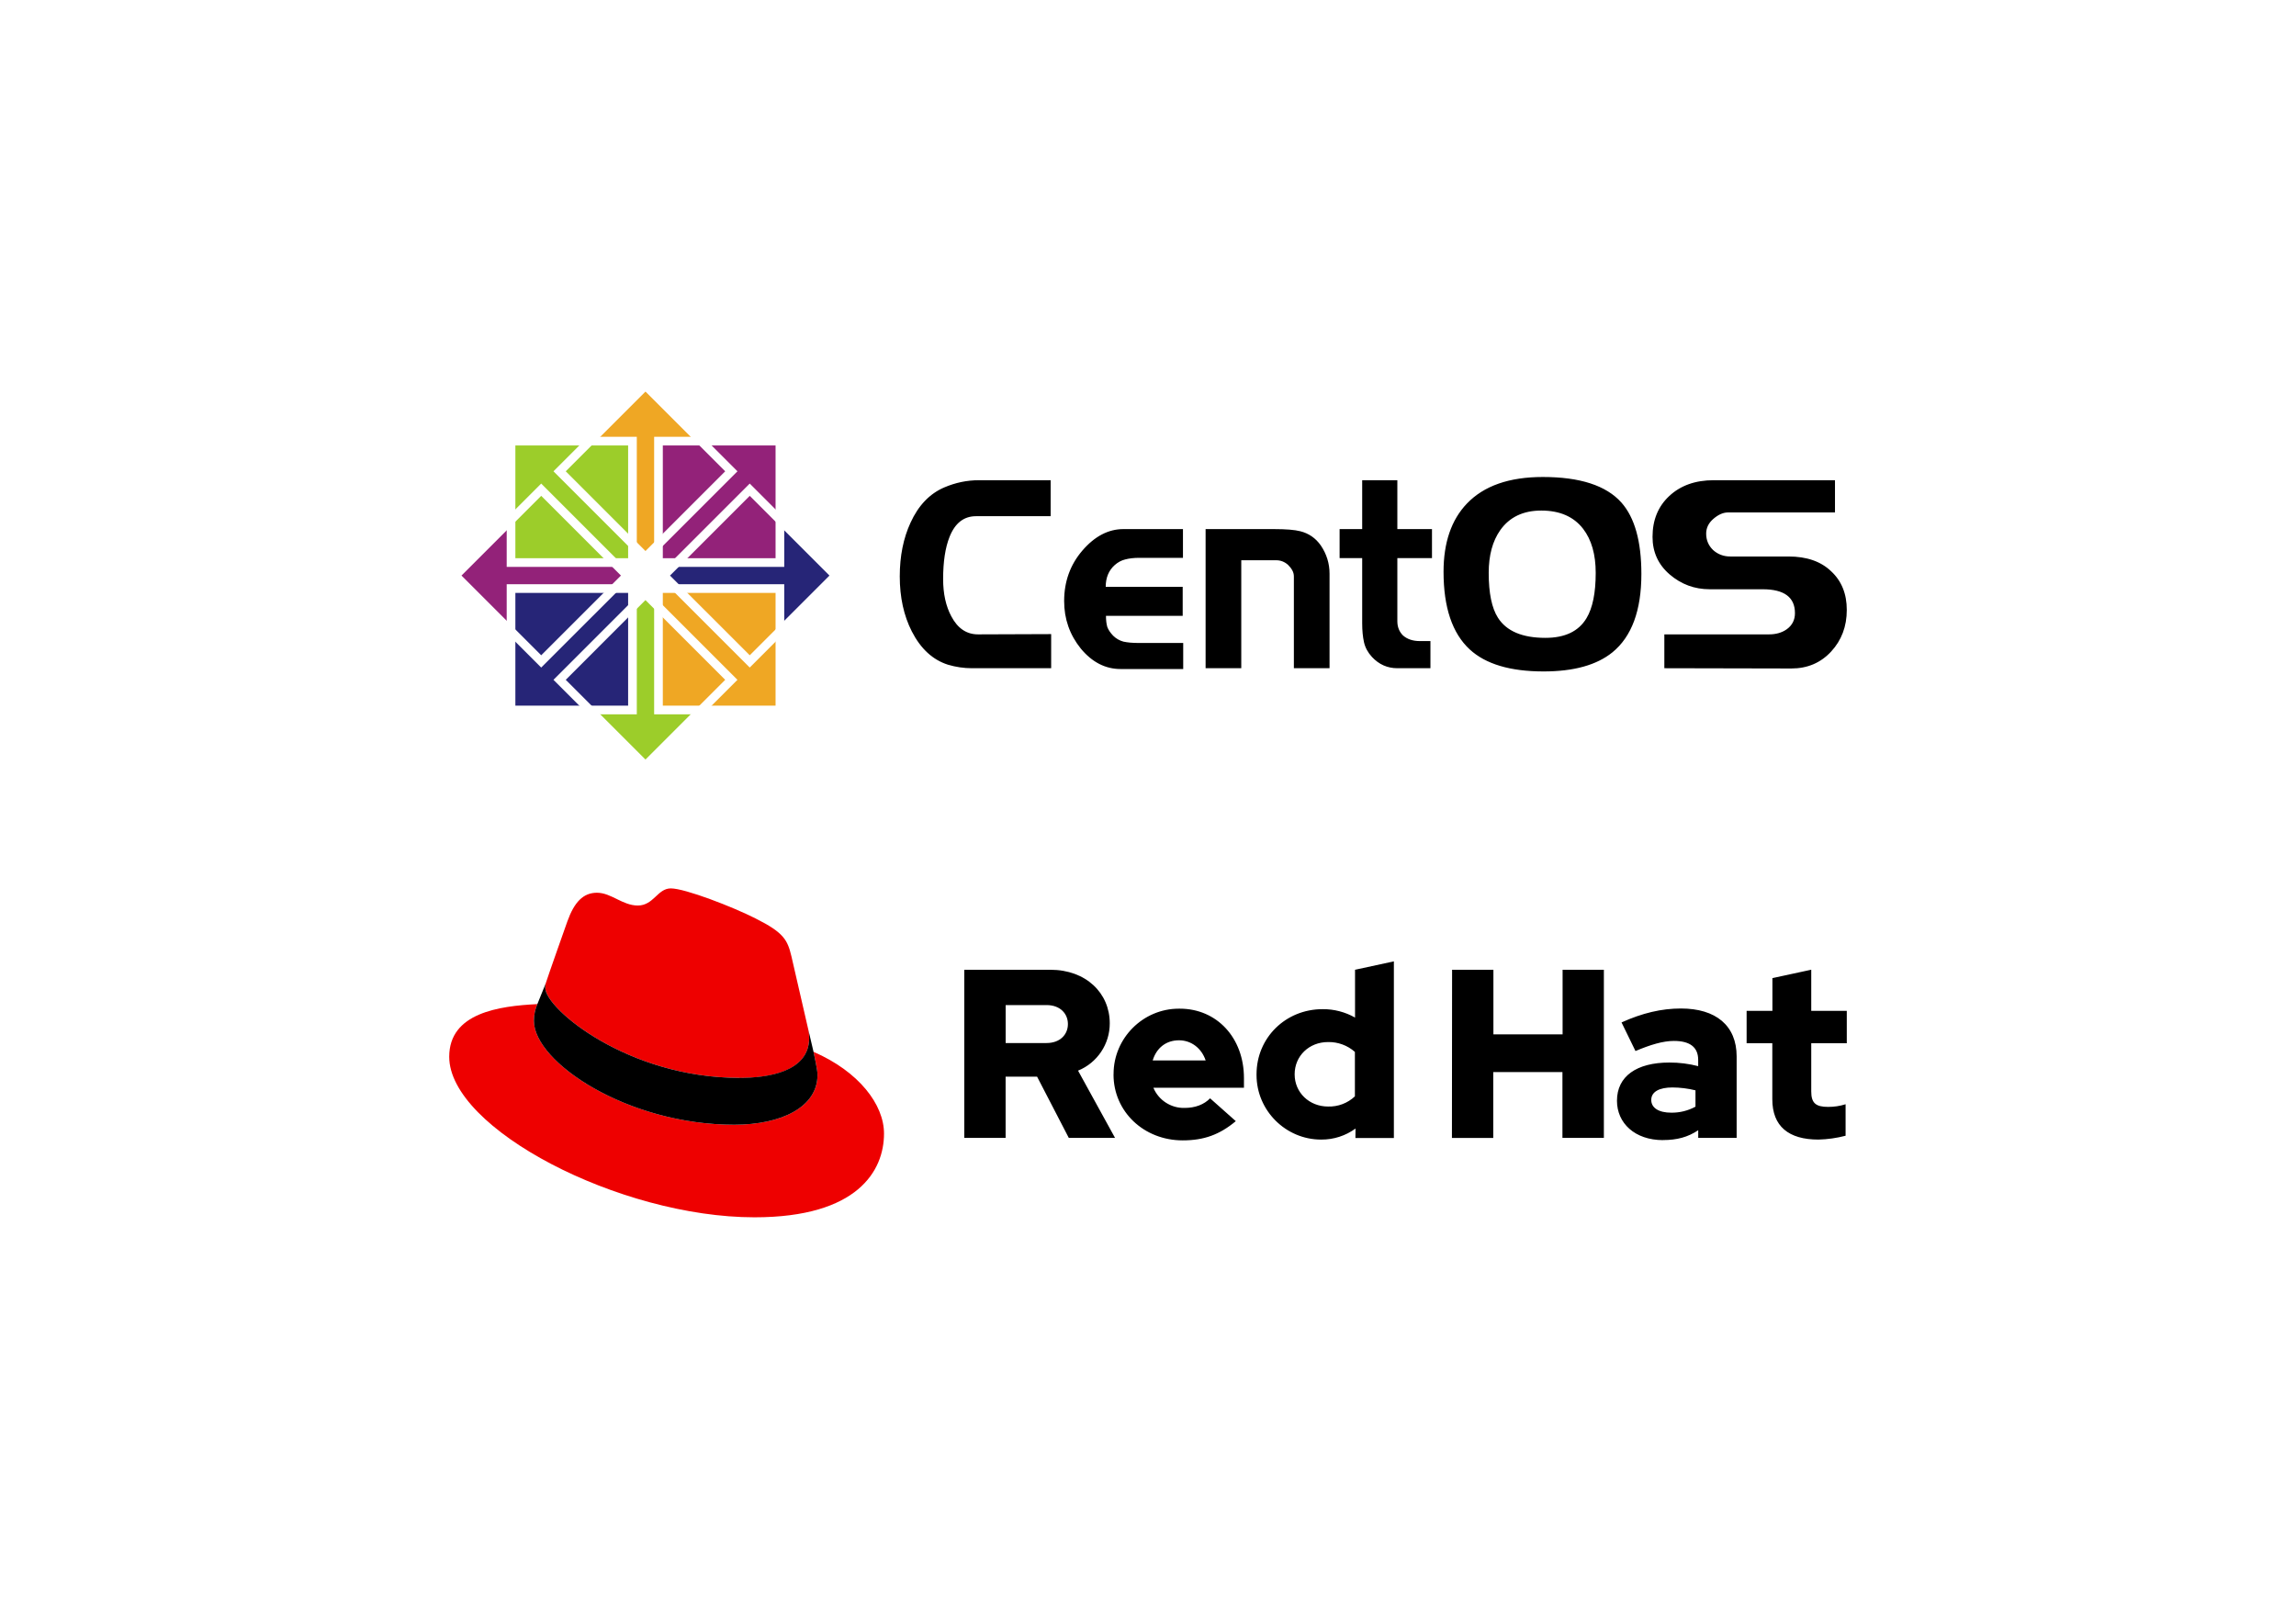 <svg width="230" height="160" viewBox="0 0 230 160" fill="none" xmlns="http://www.w3.org/2000/svg">
<g filter="url(#filter0_d)">
<rect x="20" y="10" width="190" height="120" rx="4" fill="none"/>
<path d="M105.299 56.942H97.356C96.551 56.942 95.754 56.825 94.966 56.592C93.44 56.108 92.232 54.996 91.341 53.256C90.536 51.677 90.133 49.839 90.133 47.74C90.133 45.713 90.493 43.92 91.213 42.359C92.001 40.637 93.123 39.462 94.58 38.834C95.711 38.35 96.868 38.108 98.05 38.108H105.248V41.713H97.767C96.551 41.713 95.668 42.404 95.12 43.785C94.691 44.861 94.477 46.269 94.477 48.009C94.477 49.48 94.751 50.727 95.3 51.749C95.934 52.951 96.825 53.552 97.973 53.552L105.299 53.525V56.942V56.942ZM118.527 57.023H112.255C110.73 57.023 109.402 56.341 108.271 54.978C107.157 53.597 106.6 52.009 106.6 50.215C106.6 48.26 107.209 46.574 108.425 45.157C109.659 43.722 111.03 43.005 112.538 43.005H118.502V45.884H114.132C113.583 45.884 113.112 45.938 112.718 46.045C112.341 46.135 111.99 46.323 111.664 46.61C111.064 47.148 110.764 47.875 110.764 48.789H118.476V51.695H110.79C110.79 52.126 110.833 52.493 110.919 52.798C111.022 53.085 111.219 53.381 111.51 53.686C111.801 53.973 112.144 54.171 112.538 54.278C112.949 54.368 113.446 54.413 114.029 54.413H118.527V57.023ZM133.186 56.942H129.613V47.767C129.613 47.534 129.561 47.328 129.459 47.148C129.356 46.951 129.21 46.763 129.022 46.583C128.679 46.278 128.285 46.126 127.839 46.126H124.343V56.942H120.77V43.005H127.608C128.824 43.005 129.707 43.077 130.255 43.22C131.112 43.435 131.798 43.911 132.312 44.646C132.894 45.507 133.186 46.449 133.186 47.471V56.942ZM143.448 45.911H139.978V52.233C139.978 52.807 140.166 53.283 140.543 53.659C140.971 54.036 141.537 54.224 142.24 54.224H143.293V56.942H139.978C138.984 56.942 138.135 56.565 137.433 55.812C137.021 55.363 136.756 54.87 136.636 54.332C136.516 53.794 136.456 53.157 136.456 52.422V45.911H134.194V43.005H136.456V38.108H139.978V43.005H143.448V45.911ZM164.424 47.498C164.424 51.157 163.456 53.776 161.52 55.354C159.943 56.628 157.647 57.265 154.631 57.265C151.289 57.265 148.821 56.529 147.228 55.059C145.48 53.444 144.606 50.852 144.606 47.283C144.606 44.359 145.385 42.081 146.945 40.449C148.641 38.673 151.178 37.785 154.554 37.785C158.272 37.785 160.894 38.637 162.419 40.341C163.756 41.848 164.424 44.233 164.424 47.498ZM159.849 47.39C159.849 45.543 159.429 44.072 158.589 42.978C157.647 41.758 156.25 41.148 154.399 41.148C152.583 41.148 151.212 41.803 150.286 43.112C149.515 44.207 149.13 45.633 149.13 47.39C149.13 49.417 149.438 50.915 150.055 51.884C150.912 53.229 152.497 53.901 154.811 53.901C156.764 53.901 158.135 53.247 158.923 51.937C159.54 50.915 159.849 49.399 159.849 47.39ZM185 51.103C185 52.754 184.477 54.144 183.432 55.274C182.387 56.404 181.059 56.969 179.448 56.969L166.724 56.942V53.552H177.211C177.914 53.552 178.505 53.381 178.985 53.041C179.533 52.646 179.808 52.108 179.808 51.426C179.808 49.83 178.728 49.032 176.569 49.032H171.273C169.748 49.032 168.412 48.538 167.263 47.552C166.115 46.565 165.541 45.31 165.541 43.785C165.541 42.099 166.098 40.736 167.212 39.695C168.343 38.637 169.825 38.108 171.659 38.108H183.818V41.337H173.099C172.619 41.337 172.13 41.552 171.633 41.982C171.154 42.395 170.914 42.888 170.914 43.462C170.914 44.108 171.145 44.655 171.608 45.103C172.087 45.534 172.662 45.749 173.33 45.749H179.165C180.981 45.749 182.404 46.242 183.432 47.229C184.477 48.197 185 49.489 185 51.103Z" fill="black"/>
<path fill-rule="evenodd" clip-rule="evenodd" d="M61.562 46.224L62.985 47.638L61.562 49.052H51.552V53.763L45.447 47.638L51.552 41.616V46.224L61.562 46.224Z" fill="#932279"/>
<path fill-rule="evenodd" clip-rule="evenodd" d="M66.095 44.562L64.681 45.984L63.267 44.562V34.551H58.556L64.681 28.446L70.704 34.551H66.095L66.095 44.562Z" fill="#EFA724"/>
<path fill-rule="evenodd" clip-rule="evenodd" d="M67.757 49.095L66.335 47.681L67.757 46.267H77.768V41.556L83.873 47.681L77.768 53.703V49.095L67.757 49.095Z" fill="#262577"/>
<path fill-rule="evenodd" clip-rule="evenodd" d="M63.224 50.757L64.638 49.335L66.052 50.757V60.768H70.763L64.638 66.873L58.616 60.768H63.224L63.224 50.757Z" fill="#9CCD2A"/>
<path d="M51.193 34.193H63.356V46.356H51.193V34.193Z" fill="#9CCD2A"/>
<path fill-rule="evenodd" clip-rule="evenodd" d="M50.758 33.758H63.791V46.791H50.758V33.758ZM51.627 34.627V45.922H62.922V34.627H51.627Z" fill="white"/>
<path d="M65.963 34.193H78.126V46.356H65.963V34.193Z" fill="#932279"/>
<path fill-rule="evenodd" clip-rule="evenodd" d="M65.528 33.758H78.561V46.791H65.528V33.758ZM66.397 34.627V45.922H77.692V34.627H66.397Z" fill="white"/>
<path d="M65.963 48.963H78.126V61.127H65.963V48.963Z" fill="#EFA724"/>
<path fill-rule="evenodd" clip-rule="evenodd" d="M65.528 48.528H78.561V61.561H65.528V48.528ZM66.397 49.397V60.692H77.692V49.397H66.397Z" fill="white"/>
<path d="M51.193 48.963H63.356V61.127H51.193V48.963Z" fill="#262577"/>
<path fill-rule="evenodd" clip-rule="evenodd" d="M50.758 48.528H63.791V61.561H50.758V48.528ZM51.627 49.397V60.692H62.922V49.397H51.627Z" fill="white"/>
<path fill-rule="evenodd" clip-rule="evenodd" d="M45 47.66L54.215 38.444L63.431 47.66L54.215 56.875L45 47.66ZM46.229 47.66L54.215 55.646L62.202 47.66L54.215 39.673L46.229 47.66Z" fill="white"/>
<path fill-rule="evenodd" clip-rule="evenodd" d="M55.444 37.215L64.66 28L73.875 37.215L64.66 46.431L55.444 37.215ZM56.673 37.215L64.66 45.202L72.646 37.215L64.66 29.229L56.673 37.215Z" fill="white"/>
<path fill-rule="evenodd" clip-rule="evenodd" d="M75.104 38.444L84.319 47.66L75.104 56.875L65.888 47.66L75.104 38.444ZM67.117 47.66L75.104 55.646L83.09 47.66L75.104 39.673L67.117 47.66Z" fill="white"/>
<path fill-rule="evenodd" clip-rule="evenodd" d="M55.444 58.104L64.659 48.888L73.875 58.104L64.659 67.319L55.444 58.104ZM56.673 58.104L64.659 66.091L72.646 58.104L64.659 50.117L56.673 58.104Z" fill="white"/>
<path fill-rule="evenodd" clip-rule="evenodd" d="M74.053 97.99C76.915 97.99 81.057 97.4 81.057 93.995C81.065 93.732 81.042 93.469 80.986 93.212L79.281 85.807C78.888 84.178 78.542 83.439 75.682 82.009C73.462 80.874 68.628 79 67.198 79C65.866 79 65.479 80.716 63.891 80.716C62.363 80.716 61.228 79.435 59.798 79.435C58.425 79.435 57.53 80.371 56.839 82.295C56.839 82.295 54.915 87.723 54.668 88.51C54.629 88.655 54.611 88.804 54.618 88.954C54.618 91.063 62.924 97.981 74.053 97.981L74.053 97.99ZM81.497 95.376C81.892 97.251 81.892 97.447 81.892 97.694C81.892 100.898 78.291 102.676 73.556 102.676C62.857 102.682 53.485 96.413 53.485 92.269C53.484 91.692 53.601 91.121 53.83 90.592C49.981 90.784 45 91.47 45 95.868C45 103.072 62.068 111.95 75.581 111.95C85.942 111.95 88.555 107.264 88.555 103.564C88.555 100.653 86.038 97.349 81.501 95.376" fill="#EE0000"/>
<path fill-rule="evenodd" clip-rule="evenodd" d="M81.497 95.377C81.892 97.251 81.892 97.448 81.892 97.695C81.892 100.898 78.291 102.676 73.556 102.676C62.857 102.683 53.484 96.413 53.484 92.269C53.484 91.692 53.601 91.121 53.83 90.592L54.667 88.519C54.629 88.661 54.612 88.807 54.617 88.954C54.617 91.063 62.923 97.981 74.053 97.981C76.915 97.981 81.057 97.39 81.057 93.985C81.065 93.723 81.041 93.46 80.986 93.203L81.496 95.376L81.497 95.377ZM177.54 100.12C177.54 102.841 179.177 104.163 182.16 104.163C183.079 104.141 183.992 104.011 184.881 103.779V100.624C184.313 100.804 183.72 100.893 183.124 100.889C181.895 100.889 181.44 100.505 181.44 99.349V94.514H185V91.265H181.44V87.146L177.55 87.988V91.265H174.966V94.514H177.54V100.12V100.12ZM165.413 100.193C165.413 99.351 166.257 98.942 167.532 98.942C168.311 98.946 169.087 99.043 169.843 99.23V100.866C169.098 101.273 168.26 101.48 167.411 101.468C166.161 101.468 165.413 100.987 165.413 100.193ZM166.603 104.211C167.976 104.211 169.083 103.923 170.118 103.225V103.996H173.967V95.837C173.967 92.734 171.875 91.031 168.386 91.031C166.436 91.031 164.509 91.489 162.436 92.427L163.832 95.292C165.324 94.665 166.578 94.281 167.683 94.281C169.285 94.281 170.114 94.905 170.114 96.182V96.807C169.171 96.563 168.2 96.441 167.226 96.445C163.951 96.445 161.979 97.818 161.979 100.274C161.979 102.512 163.759 104.218 166.599 104.218L166.604 104.211H166.603ZM145.446 104.003H149.586V97.402H156.516V103.996H160.667V87.15H156.532V93.624H149.601V87.15H145.462L145.446 104.003L145.446 104.003ZM129.69 97.619C129.69 95.789 131.134 94.393 133.035 94.393C134.024 94.373 134.985 94.725 135.726 95.381V99.832C135.001 100.517 134.032 100.884 133.035 100.852C131.159 100.852 129.69 99.456 129.69 97.628V97.619V97.619ZM135.778 104.006H139.63V86.309L135.74 87.151V91.94C134.75 91.379 133.629 91.088 132.49 91.098C128.786 91.098 125.873 93.96 125.873 97.619L125.873 97.699C125.873 101.246 128.791 104.163 132.337 104.163H132.371C133.599 104.169 134.796 103.782 135.788 103.058L135.778 104.006ZM118.107 94.217C119.333 94.217 120.367 95.011 120.777 96.237H115.469C115.853 94.972 116.816 94.217 118.107 94.217ZM111.546 97.649C111.546 101.356 114.578 104.243 118.475 104.243C120.617 104.243 122.182 103.664 123.795 102.317L121.219 100.029C120.617 100.655 119.727 100.992 118.669 100.992C117.312 101.03 116.063 100.224 115.539 98.971H124.612V98.003C124.612 93.96 121.893 91.049 118.187 91.049L118.088 91.049C114.502 91.049 111.551 94 111.551 97.586L111.551 97.642L111.546 97.648V97.649ZM104.835 90.688C106.208 90.688 106.977 91.553 106.977 92.59C106.977 93.626 106.208 94.491 104.835 94.491H100.742V90.688H104.835ZM96.598 103.996H100.737V97.859H103.888L107.066 103.996H111.699L107.993 97.257C109.916 96.475 111.177 94.593 111.169 92.516C111.169 89.485 108.787 87.151 105.219 87.151H96.597V103.996L96.598 103.996Z" fill="black"/>
</g>
<defs>
<filter id="filter0_d" x="0" y="0" width="230" height="160" filterUnits="userSpaceOnUse" color-interpolation-filters="sRGB">
<feFlood flood-opacity="0" result="BackgroundImageFix"/>
<feColorMatrix in="SourceAlpha" type="matrix" values="0 0 0 0 0 0 0 0 0 0 0 0 0 0 0 0 0 0 127 0"/>
<feOffset dy="10"/>
<feGaussianBlur stdDeviation="10"/>
<feColorMatrix type="matrix" values="0 0 0 0 0 0 0 0 0 0 0 0 0 0 0 0 0 0 0.15 0"/>
<feBlend mode="normal" in2="BackgroundImageFix" result="effect1_dropShadow"/>
<feBlend mode="normal" in="SourceGraphic" in2="effect1_dropShadow" result="shape"/>
</filter>
</defs>
</svg>
